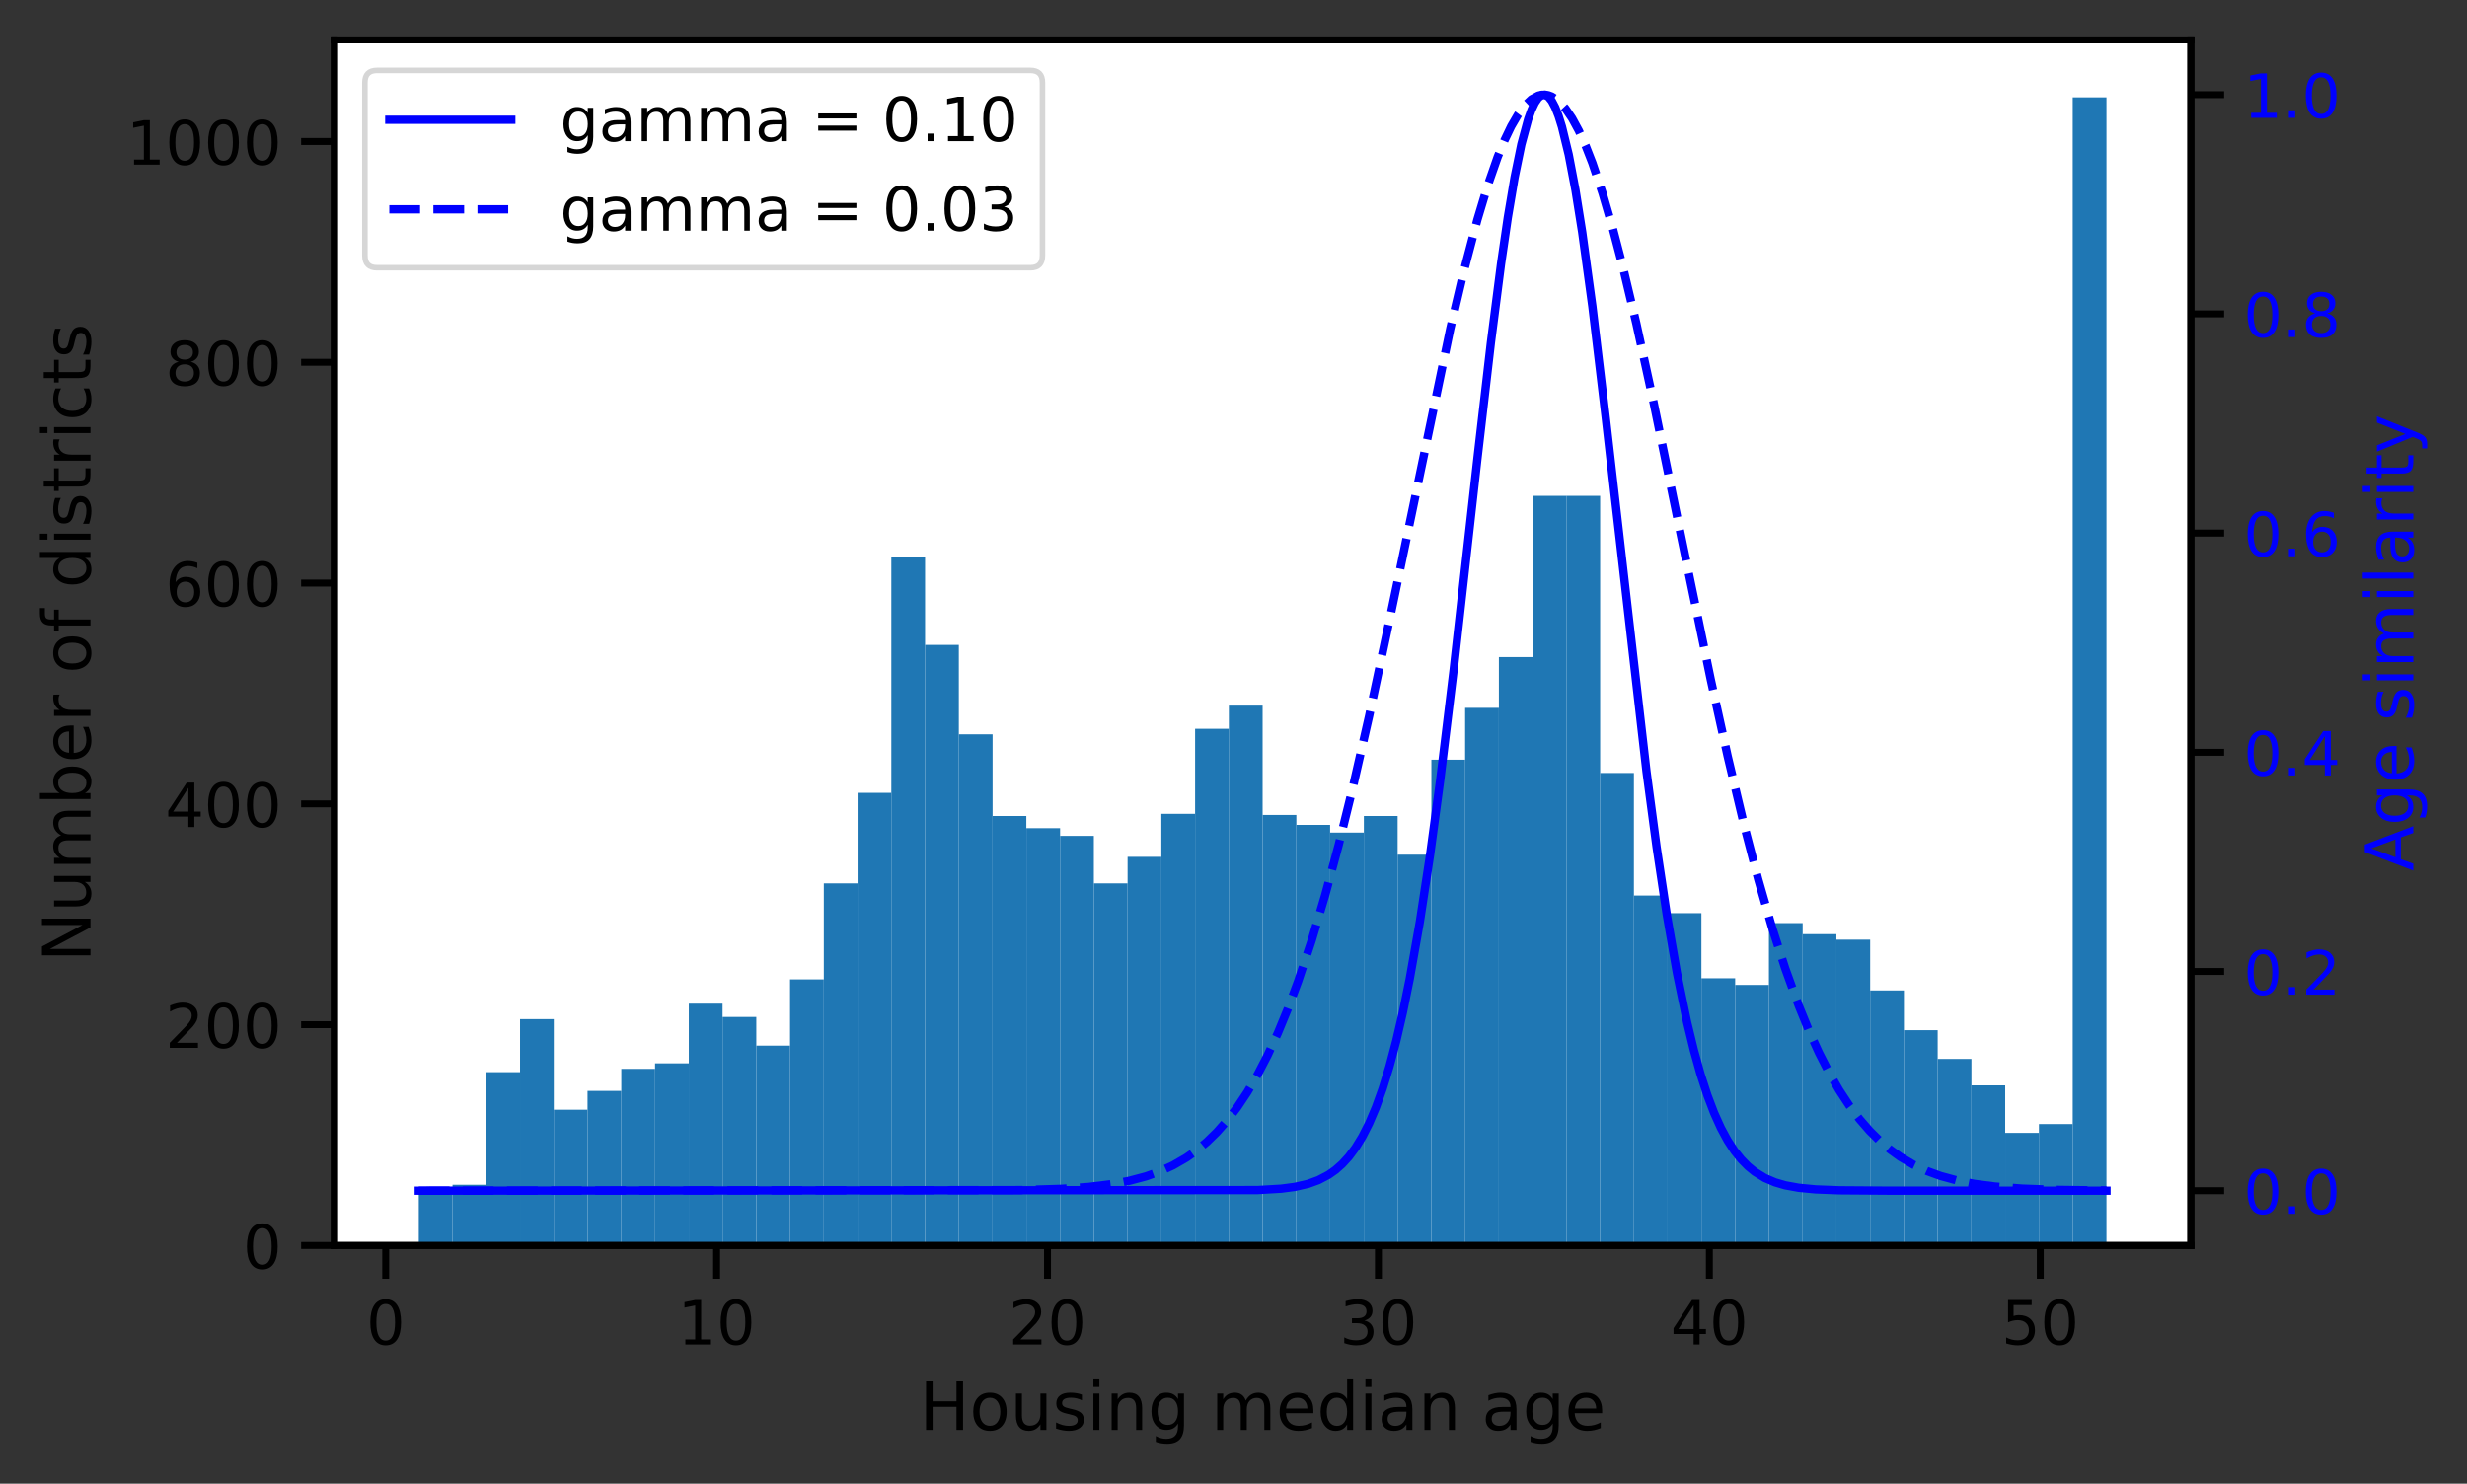 <?xml version="1.0" encoding="utf-8" standalone="no"?>
<!DOCTYPE svg PUBLIC "-//W3C//DTD SVG 1.1//EN"
  "http://www.w3.org/Graphics/SVG/1.1/DTD/svg11.dtd">
<!-- Created with matplotlib (https://matplotlib.org/) -->
<svg height="267.6pt" version="1.1" viewBox="0 0 444.916 267.6" width="444.916pt" xmlns="http://www.w3.org/2000/svg" xmlns:xlink="http://www.w3.org/1999/xlink">
 <rect x="0" y="0" width="444.916" height="267.6" fill="#333333" stroke="none"/>
 <defs>
  <style type="text/css">
*{stroke-linecap:butt;stroke-linejoin:round;}
  </style>
 </defs>
 <g id="figure_1">
  <g id="patch_1">
   <path d="M 0 267.6 
L 444.916 267.6 
L 444.916 0 
L 0 0 
z
" style="fill:none;"/>
  </g>
  <g id="axes_1">
   <g id="patch_2">
    <path d="M 60.309 224.64 
L 395.109 224.64 
L 395.109 7.2 
L 60.309 7.2 
z
" style="fill:#ffffff;"/>
   </g>
   <g id="patch_3">
    <path clip-path="url(#p1accf97c62)" d="M 75.527 224.64 
L 81.614 224.64 
L 81.614 214.485 
L 75.527 214.485 
z
" style="fill:#1f77b4;"/>
   </g>
   <g id="patch_4">
    <path clip-path="url(#p1accf97c62)" d="M 81.614 224.64 
L 87.701 224.64 
L 87.701 213.688 
L 81.614 213.688 
z
" style="fill:#1f77b4;"/>
   </g>
   <g id="patch_5">
    <path clip-path="url(#p1accf97c62)" d="M 87.701 224.64 
L 93.789 224.64 
L 93.789 193.378 
L 87.701 193.378 
z
" style="fill:#1f77b4;"/>
   </g>
   <g id="patch_6">
    <path clip-path="url(#p1accf97c62)" d="M 93.789 224.64 
L 99.876 224.64 
L 99.876 183.82 
L 93.789 183.82 
z
" style="fill:#1f77b4;"/>
   </g>
   <g id="patch_7">
    <path clip-path="url(#p1accf97c62)" d="M 99.876 224.64 
L 105.963 224.64 
L 105.963 200.148 
L 99.876 200.148 
z
" style="fill:#1f77b4;"/>
   </g>
   <g id="patch_8">
    <path clip-path="url(#p1accf97c62)" d="M 105.963 224.64 
L 112.051 224.64 
L 112.051 196.763 
L 105.963 196.763 
z
" style="fill:#1f77b4;"/>
   </g>
   <g id="patch_9">
    <path clip-path="url(#p1accf97c62)" d="M 112.051 224.64 
L 118.138 224.64 
L 118.138 192.781 
L 112.051 192.781 
z
" style="fill:#1f77b4;"/>
   </g>
   <g id="patch_10">
    <path clip-path="url(#p1accf97c62)" d="M 118.138 224.64 
L 124.225 224.64 
L 124.225 191.785 
L 118.138 191.785 
z
" style="fill:#1f77b4;"/>
   </g>
   <g id="patch_11">
    <path clip-path="url(#p1accf97c62)" d="M 124.225 224.64 
L 130.312 224.64 
L 130.312 181.033 
L 124.225 181.033 
z
" style="fill:#1f77b4;"/>
   </g>
   <g id="patch_12">
    <path clip-path="url(#p1accf97c62)" d="M 130.312 224.64 
L 136.4 224.64 
L 136.4 183.422 
L 130.312 183.422 
z
" style="fill:#1f77b4;"/>
   </g>
   <g id="patch_13">
    <path clip-path="url(#p1accf97c62)" d="M 136.4 224.64 
L 142.487 224.64 
L 142.487 188.599 
L 136.4 188.599 
z
" style="fill:#1f77b4;"/>
   </g>
   <g id="patch_14">
    <path clip-path="url(#p1accf97c62)" d="M 142.487 224.64 
L 148.574 224.64 
L 148.574 176.652 
L 142.487 176.652 
z
" style="fill:#1f77b4;"/>
   </g>
   <g id="patch_15">
    <path clip-path="url(#p1accf97c62)" d="M 148.574 224.64 
L 154.661 224.64 
L 154.661 159.328 
L 148.574 159.328 
z
" style="fill:#1f77b4;"/>
   </g>
   <g id="patch_16">
    <path clip-path="url(#p1accf97c62)" d="M 154.661 224.64 
L 160.749 224.64 
L 160.749 143 
L 154.661 143 
z
" style="fill:#1f77b4;"/>
   </g>
   <g id="patch_17">
    <path clip-path="url(#p1accf97c62)" d="M 160.749 224.64 
L 166.836 224.64 
L 166.836 100.389 
L 160.749 100.389 
z
" style="fill:#1f77b4;"/>
   </g>
   <g id="patch_18">
    <path clip-path="url(#p1accf97c62)" d="M 166.836 224.64 
L 172.923 224.64 
L 172.923 116.318 
L 166.836 116.318 
z
" style="fill:#1f77b4;"/>
   </g>
   <g id="patch_19">
    <path clip-path="url(#p1accf97c62)" d="M 172.923 224.64 
L 179.011 224.64 
L 179.011 132.447 
L 172.923 132.447 
z
" style="fill:#1f77b4;"/>
   </g>
   <g id="patch_20">
    <path clip-path="url(#p1accf97c62)" d="M 179.011 224.64 
L 185.098 224.64 
L 185.098 147.182 
L 179.011 147.182 
z
" style="fill:#1f77b4;"/>
   </g>
   <g id="patch_21">
    <path clip-path="url(#p1accf97c62)" d="M 185.098 224.64 
L 191.185 224.64 
L 191.185 149.372 
L 185.098 149.372 
z
" style="fill:#1f77b4;"/>
   </g>
   <g id="patch_22">
    <path clip-path="url(#p1accf97c62)" d="M 191.185 224.64 
L 197.272 224.64 
L 197.272 150.766 
L 191.185 150.766 
z
" style="fill:#1f77b4;"/>
   </g>
   <g id="patch_23">
    <path clip-path="url(#p1accf97c62)" d="M 197.272 224.64 
L 203.36 224.64 
L 203.36 159.328 
L 197.272 159.328 
z
" style="fill:#1f77b4;"/>
   </g>
   <g id="patch_24">
    <path clip-path="url(#p1accf97c62)" d="M 203.36 224.64 
L 209.447 224.64 
L 209.447 154.549 
L 203.36 154.549 
z
" style="fill:#1f77b4;"/>
   </g>
   <g id="patch_25">
    <path clip-path="url(#p1accf97c62)" d="M 209.447 224.64 
L 215.534 224.64 
L 215.534 146.784 
L 209.447 146.784 
z
" style="fill:#1f77b4;"/>
   </g>
   <g id="patch_26">
    <path clip-path="url(#p1accf97c62)" d="M 215.534 224.64 
L 221.621 224.64 
L 221.621 131.451 
L 215.534 131.451 
z
" style="fill:#1f77b4;"/>
   </g>
   <g id="patch_27">
    <path clip-path="url(#p1accf97c62)" d="M 221.621 224.64 
L 227.709 224.64 
L 227.709 127.27 
L 221.621 127.27 
z
" style="fill:#1f77b4;"/>
   </g>
   <g id="patch_28">
    <path clip-path="url(#p1accf97c62)" d="M 227.709 224.64 
L 233.796 224.64 
L 233.796 146.983 
L 227.709 146.983 
z
" style="fill:#1f77b4;"/>
   </g>
   <g id="patch_29">
    <path clip-path="url(#p1accf97c62)" d="M 233.796 224.64 
L 239.883 224.64 
L 239.883 148.775 
L 233.796 148.775 
z
" style="fill:#1f77b4;"/>
   </g>
   <g id="patch_30">
    <path clip-path="url(#p1accf97c62)" d="M 239.883 224.64 
L 245.971 224.64 
L 245.971 150.169 
L 239.883 150.169 
z
" style="fill:#1f77b4;"/>
   </g>
   <g id="patch_31">
    <path clip-path="url(#p1accf97c62)" d="M 245.971 224.64 
L 252.058 224.64 
L 252.058 147.182 
L 245.971 147.182 
z
" style="fill:#1f77b4;"/>
   </g>
   <g id="patch_32">
    <path clip-path="url(#p1accf97c62)" d="M 252.058 224.64 
L 258.145 224.64 
L 258.145 154.151 
L 252.058 154.151 
z
" style="fill:#1f77b4;"/>
   </g>
   <g id="patch_33">
    <path clip-path="url(#p1accf97c62)" d="M 258.145 224.64 
L 264.232 224.64 
L 264.232 137.027 
L 258.145 137.027 
z
" style="fill:#1f77b4;"/>
   </g>
   <g id="patch_34">
    <path clip-path="url(#p1accf97c62)" d="M 264.232 224.64 
L 270.32 224.64 
L 270.32 127.668 
L 264.232 127.668 
z
" style="fill:#1f77b4;"/>
   </g>
   <g id="patch_35">
    <path clip-path="url(#p1accf97c62)" d="M 270.32 224.64 
L 276.407 224.64 
L 276.407 118.509 
L 270.32 118.509 
z
" style="fill:#1f77b4;"/>
   </g>
   <g id="patch_36">
    <path clip-path="url(#p1accf97c62)" d="M 276.407 224.64 
L 282.494 224.64 
L 282.494 89.437 
L 276.407 89.437 
z
" style="fill:#1f77b4;"/>
   </g>
   <g id="patch_37">
    <path clip-path="url(#p1accf97c62)" d="M 282.494 224.64 
L 288.581 224.64 
L 288.581 89.437 
L 282.494 89.437 
z
" style="fill:#1f77b4;"/>
   </g>
   <g id="patch_38">
    <path clip-path="url(#p1accf97c62)" d="M 288.581 224.64 
L 294.669 224.64 
L 294.669 139.416 
L 288.581 139.416 
z
" style="fill:#1f77b4;"/>
   </g>
   <g id="patch_39">
    <path clip-path="url(#p1accf97c62)" d="M 294.669 224.64 
L 300.756 224.64 
L 300.756 161.519 
L 294.669 161.519 
z
" style="fill:#1f77b4;"/>
   </g>
   <g id="patch_40">
    <path clip-path="url(#p1accf97c62)" d="M 300.756 224.64 
L 306.843 224.64 
L 306.843 164.705 
L 300.756 164.705 
z
" style="fill:#1f77b4;"/>
   </g>
   <g id="patch_41">
    <path clip-path="url(#p1accf97c62)" d="M 306.843 224.64 
L 312.931 224.64 
L 312.931 176.453 
L 306.843 176.453 
z
" style="fill:#1f77b4;"/>
   </g>
   <g id="patch_42">
    <path clip-path="url(#p1accf97c62)" d="M 312.931 224.64 
L 319.018 224.64 
L 319.018 177.647 
L 312.931 177.647 
z
" style="fill:#1f77b4;"/>
   </g>
   <g id="patch_43">
    <path clip-path="url(#p1accf97c62)" d="M 319.018 224.64 
L 325.105 224.64 
L 325.105 166.497 
L 319.018 166.497 
z
" style="fill:#1f77b4;"/>
   </g>
   <g id="patch_44">
    <path clip-path="url(#p1accf97c62)" d="M 325.105 224.64 
L 331.192 224.64 
L 331.192 168.488 
L 325.105 168.488 
z
" style="fill:#1f77b4;"/>
   </g>
   <g id="patch_45">
    <path clip-path="url(#p1accf97c62)" d="M 331.192 224.64 
L 337.28 224.64 
L 337.28 169.484 
L 331.192 169.484 
z
" style="fill:#1f77b4;"/>
   </g>
   <g id="patch_46">
    <path clip-path="url(#p1accf97c62)" d="M 337.28 224.64 
L 343.367 224.64 
L 343.367 178.643 
L 337.28 178.643 
z
" style="fill:#1f77b4;"/>
   </g>
   <g id="patch_47">
    <path clip-path="url(#p1accf97c62)" d="M 343.367 224.64 
L 349.454 224.64 
L 349.454 185.811 
L 343.367 185.811 
z
" style="fill:#1f77b4;"/>
   </g>
   <g id="patch_48">
    <path clip-path="url(#p1accf97c62)" d="M 349.454 224.64 
L 355.541 224.64 
L 355.541 190.989 
L 349.454 190.989 
z
" style="fill:#1f77b4;"/>
   </g>
   <g id="patch_49">
    <path clip-path="url(#p1accf97c62)" d="M 355.541 224.64 
L 361.629 224.64 
L 361.629 195.767 
L 355.541 195.767 
z
" style="fill:#1f77b4;"/>
   </g>
   <g id="patch_50">
    <path clip-path="url(#p1accf97c62)" d="M 361.629 224.64 
L 367.716 224.64 
L 367.716 204.33 
L 361.629 204.33 
z
" style="fill:#1f77b4;"/>
   </g>
   <g id="patch_51">
    <path clip-path="url(#p1accf97c62)" d="M 367.716 224.64 
L 373.803 224.64 
L 373.803 202.737 
L 367.716 202.737 
z
" style="fill:#1f77b4;"/>
   </g>
   <g id="patch_52">
    <path clip-path="url(#p1accf97c62)" d="M 373.803 224.64 
L 379.891 224.64 
L 379.891 17.554 
L 373.803 17.554 
z
" style="fill:#1f77b4;"/>
   </g>
   <g id="matplotlib.axis_1">
    <g id="xtick_1">
     <g id="line2d_1">
      <defs>
       <path d="M 0 0 
L 0 6 
" id="mddf4893e81" style="stroke:#000000;stroke-width:1.25;"/>
      </defs>
      <g>
       <use style="stroke:#000000;stroke-width:1.25;" x="69.559" xlink:href="#mddf4893e81" y="224.64"/>
      </g>
     </g>
     <g id="text_1">
      <!-- 0 -->
      <defs>
       <path d="M 31.781 66.406 
Q 24.172 66.406 20.328 58.906 
Q 16.5 51.422 16.5 36.375 
Q 16.5 21.391 20.328 13.891 
Q 24.172 6.391 31.781 6.391 
Q 39.453 6.391 43.281 13.891 
Q 47.125 21.391 47.125 36.375 
Q 47.125 51.422 43.281 58.906 
Q 39.453 66.406 31.781 66.406 
z
M 31.781 74.219 
Q 44.047 74.219 50.516 64.516 
Q 56.984 54.828 56.984 36.375 
Q 56.984 17.969 50.516 8.266 
Q 44.047 -1.422 31.781 -1.422 
Q 19.531 -1.422 13.062 8.266 
Q 6.594 17.969 6.594 36.375 
Q 6.594 54.828 13.062 64.516 
Q 19.531 74.219 31.781 74.219 
z
" id="DejaVuSans-48"/>
      </defs>
      <g transform="translate(66.06 242.498)scale(0.11 -0.11)">
       <use xlink:href="#DejaVuSans-48"/>
      </g>
     </g>
    </g>
    <g id="xtick_2">
     <g id="line2d_2">
      <g>
       <use style="stroke:#000000;stroke-width:1.25;" x="129.238" xlink:href="#mddf4893e81" y="224.64"/>
      </g>
     </g>
     <g id="text_2">
      <!-- 10 -->
      <defs>
       <path d="M 12.406 8.297 
L 28.516 8.297 
L 28.516 63.922 
L 10.984 60.406 
L 10.984 69.391 
L 28.422 72.906 
L 38.281 72.906 
L 38.281 8.297 
L 54.391 8.297 
L 54.391 0 
L 12.406 0 
z
" id="DejaVuSans-49"/>
      </defs>
      <g transform="translate(122.239 242.498)scale(0.11 -0.11)">
       <use xlink:href="#DejaVuSans-49"/>
       <use x="63.623" xlink:href="#DejaVuSans-48"/>
      </g>
     </g>
    </g>
    <g id="xtick_3">
     <g id="line2d_3">
      <g>
       <use style="stroke:#000000;stroke-width:1.25;" x="188.917" xlink:href="#mddf4893e81" y="224.64"/>
      </g>
     </g>
     <g id="text_3">
      <!-- 20 -->
      <defs>
       <path d="M 19.188 8.297 
L 53.609 8.297 
L 53.609 0 
L 7.328 0 
L 7.328 8.297 
Q 12.938 14.109 22.625 23.891 
Q 32.328 33.688 34.812 36.531 
Q 39.547 41.844 41.422 45.531 
Q 43.312 49.219 43.312 52.781 
Q 43.312 58.594 39.234 62.25 
Q 35.156 65.922 28.609 65.922 
Q 23.969 65.922 18.812 64.312 
Q 13.672 62.703 7.812 59.422 
L 7.812 69.391 
Q 13.766 71.781 18.938 73 
Q 24.125 74.219 28.422 74.219 
Q 39.75 74.219 46.484 68.547 
Q 53.219 62.891 53.219 53.422 
Q 53.219 48.922 51.531 44.891 
Q 49.859 40.875 45.406 35.406 
Q 44.188 33.984 37.641 27.219 
Q 31.109 20.453 19.188 8.297 
z
" id="DejaVuSans-50"/>
      </defs>
      <g transform="translate(181.919 242.498)scale(0.11 -0.11)">
       <use xlink:href="#DejaVuSans-50"/>
       <use x="63.623" xlink:href="#DejaVuSans-48"/>
      </g>
     </g>
    </g>
    <g id="xtick_4">
     <g id="line2d_4">
      <g>
       <use style="stroke:#000000;stroke-width:1.25;" x="248.596" xlink:href="#mddf4893e81" y="224.64"/>
      </g>
     </g>
     <g id="text_4">
      <!-- 30 -->
      <defs>
       <path d="M 40.578 39.312 
Q 47.656 37.797 51.625 33 
Q 55.609 28.219 55.609 21.188 
Q 55.609 10.406 48.188 4.484 
Q 40.766 -1.422 27.094 -1.422 
Q 22.516 -1.422 17.656 -0.516 
Q 12.797 0.391 7.625 2.203 
L 7.625 11.719 
Q 11.719 9.328 16.594 8.109 
Q 21.484 6.891 26.812 6.891 
Q 36.078 6.891 40.938 10.547 
Q 45.797 14.203 45.797 21.188 
Q 45.797 27.641 41.281 31.266 
Q 36.766 34.906 28.719 34.906 
L 20.219 34.906 
L 20.219 43.016 
L 29.109 43.016 
Q 36.375 43.016 40.234 45.922 
Q 44.094 48.828 44.094 54.297 
Q 44.094 59.906 40.109 62.906 
Q 36.141 65.922 28.719 65.922 
Q 24.656 65.922 20.016 65.031 
Q 15.375 64.156 9.812 62.312 
L 9.812 71.094 
Q 15.438 72.656 20.344 73.438 
Q 25.25 74.219 29.594 74.219 
Q 40.828 74.219 47.359 69.109 
Q 53.906 64.016 53.906 55.328 
Q 53.906 49.266 50.438 45.094 
Q 46.969 40.922 40.578 39.312 
z
" id="DejaVuSans-51"/>
      </defs>
      <g transform="translate(241.598 242.498)scale(0.11 -0.11)">
       <use xlink:href="#DejaVuSans-51"/>
       <use x="63.623" xlink:href="#DejaVuSans-48"/>
      </g>
     </g>
    </g>
    <g id="xtick_5">
     <g id="line2d_5">
      <g>
       <use style="stroke:#000000;stroke-width:1.25;" x="308.276" xlink:href="#mddf4893e81" y="224.64"/>
      </g>
     </g>
     <g id="text_5">
      <!-- 40 -->
      <defs>
       <path d="M 37.797 64.312 
L 12.891 25.391 
L 37.797 25.391 
z
M 35.203 72.906 
L 47.609 72.906 
L 47.609 25.391 
L 58.016 25.391 
L 58.016 17.188 
L 47.609 17.188 
L 47.609 0 
L 37.797 0 
L 37.797 17.188 
L 4.891 17.188 
L 4.891 26.703 
z
" id="DejaVuSans-52"/>
      </defs>
      <g transform="translate(301.277 242.498)scale(0.11 -0.11)">
       <use xlink:href="#DejaVuSans-52"/>
       <use x="63.623" xlink:href="#DejaVuSans-48"/>
      </g>
     </g>
    </g>
    <g id="xtick_6">
     <g id="line2d_6">
      <g>
       <use style="stroke:#000000;stroke-width:1.25;" x="367.955" xlink:href="#mddf4893e81" y="224.64"/>
      </g>
     </g>
     <g id="text_6">
      <!-- 50 -->
      <defs>
       <path d="M 10.797 72.906 
L 49.516 72.906 
L 49.516 64.594 
L 19.828 64.594 
L 19.828 46.734 
Q 21.969 47.469 24.109 47.828 
Q 26.266 48.188 28.422 48.188 
Q 40.625 48.188 47.75 41.5 
Q 54.891 34.812 54.891 23.391 
Q 54.891 11.625 47.562 5.094 
Q 40.234 -1.422 26.906 -1.422 
Q 22.312 -1.422 17.547 -0.641 
Q 12.797 0.141 7.719 1.703 
L 7.719 11.625 
Q 12.109 9.234 16.797 8.062 
Q 21.484 6.891 26.703 6.891 
Q 35.156 6.891 40.078 11.328 
Q 45.016 15.766 45.016 23.391 
Q 45.016 31 40.078 35.438 
Q 35.156 39.891 26.703 39.891 
Q 22.75 39.891 18.812 39.016 
Q 14.891 38.141 10.797 36.281 
z
" id="DejaVuSans-53"/>
      </defs>
      <g transform="translate(360.956 242.498)scale(0.11 -0.11)">
       <use xlink:href="#DejaVuSans-53"/>
       <use x="63.623" xlink:href="#DejaVuSans-48"/>
      </g>
     </g>
    </g>
    <g id="text_7">
     <!-- Housing median age -->
     <defs>
      <path d="M 9.812 72.906 
L 19.672 72.906 
L 19.672 43.016 
L 55.516 43.016 
L 55.516 72.906 
L 65.375 72.906 
L 65.375 0 
L 55.516 0 
L 55.516 34.719 
L 19.672 34.719 
L 19.672 0 
L 9.812 0 
z
" id="DejaVuSans-72"/>
      <path d="M 30.609 48.391 
Q 23.391 48.391 19.188 42.75 
Q 14.984 37.109 14.984 27.297 
Q 14.984 17.484 19.156 11.844 
Q 23.344 6.203 30.609 6.203 
Q 37.797 6.203 41.984 11.859 
Q 46.188 17.531 46.188 27.297 
Q 46.188 37.016 41.984 42.703 
Q 37.797 48.391 30.609 48.391 
z
M 30.609 56 
Q 42.328 56 49.016 48.375 
Q 55.719 40.766 55.719 27.297 
Q 55.719 13.875 49.016 6.219 
Q 42.328 -1.422 30.609 -1.422 
Q 18.844 -1.422 12.172 6.219 
Q 5.516 13.875 5.516 27.297 
Q 5.516 40.766 12.172 48.375 
Q 18.844 56 30.609 56 
z
" id="DejaVuSans-111"/>
      <path d="M 8.5 21.578 
L 8.5 54.688 
L 17.484 54.688 
L 17.484 21.922 
Q 17.484 14.156 20.5 10.266 
Q 23.531 6.391 29.594 6.391 
Q 36.859 6.391 41.078 11.031 
Q 45.312 15.672 45.312 23.688 
L 45.312 54.688 
L 54.297 54.688 
L 54.297 0 
L 45.312 0 
L 45.312 8.406 
Q 42.047 3.422 37.719 1 
Q 33.406 -1.422 27.688 -1.422 
Q 18.266 -1.422 13.375 4.438 
Q 8.5 10.297 8.5 21.578 
z
M 31.109 56 
z
" id="DejaVuSans-117"/>
      <path d="M 44.281 53.078 
L 44.281 44.578 
Q 40.484 46.531 36.375 47.5 
Q 32.281 48.484 27.875 48.484 
Q 21.188 48.484 17.844 46.438 
Q 14.5 44.391 14.5 40.281 
Q 14.5 37.156 16.891 35.375 
Q 19.281 33.594 26.516 31.984 
L 29.594 31.297 
Q 39.156 29.25 43.188 25.516 
Q 47.219 21.781 47.219 15.094 
Q 47.219 7.469 41.188 3.016 
Q 35.156 -1.422 24.609 -1.422 
Q 20.219 -1.422 15.453 -0.562 
Q 10.688 0.297 5.422 2 
L 5.422 11.281 
Q 10.406 8.688 15.234 7.391 
Q 20.062 6.109 24.812 6.109 
Q 31.156 6.109 34.562 8.281 
Q 37.984 10.453 37.984 14.406 
Q 37.984 18.062 35.516 20.016 
Q 33.062 21.969 24.703 23.781 
L 21.578 24.516 
Q 13.234 26.266 9.516 29.906 
Q 5.812 33.547 5.812 39.891 
Q 5.812 47.609 11.281 51.797 
Q 16.75 56 26.812 56 
Q 31.781 56 36.172 55.266 
Q 40.578 54.547 44.281 53.078 
z
" id="DejaVuSans-115"/>
      <path d="M 9.422 54.688 
L 18.406 54.688 
L 18.406 0 
L 9.422 0 
z
M 9.422 75.984 
L 18.406 75.984 
L 18.406 64.594 
L 9.422 64.594 
z
" id="DejaVuSans-105"/>
      <path d="M 54.891 33.016 
L 54.891 0 
L 45.906 0 
L 45.906 32.719 
Q 45.906 40.484 42.875 44.328 
Q 39.844 48.188 33.797 48.188 
Q 26.516 48.188 22.312 43.547 
Q 18.109 38.922 18.109 30.906 
L 18.109 0 
L 9.078 0 
L 9.078 54.688 
L 18.109 54.688 
L 18.109 46.188 
Q 21.344 51.125 25.703 53.562 
Q 30.078 56 35.797 56 
Q 45.219 56 50.047 50.172 
Q 54.891 44.344 54.891 33.016 
z
" id="DejaVuSans-110"/>
      <path d="M 45.406 27.984 
Q 45.406 37.75 41.375 43.109 
Q 37.359 48.484 30.078 48.484 
Q 22.859 48.484 18.828 43.109 
Q 14.797 37.75 14.797 27.984 
Q 14.797 18.266 18.828 12.891 
Q 22.859 7.516 30.078 7.516 
Q 37.359 7.516 41.375 12.891 
Q 45.406 18.266 45.406 27.984 
z
M 54.391 6.781 
Q 54.391 -7.172 48.188 -13.984 
Q 42 -20.797 29.203 -20.797 
Q 24.469 -20.797 20.266 -20.094 
Q 16.062 -19.391 12.109 -17.922 
L 12.109 -9.188 
Q 16.062 -11.328 19.922 -12.344 
Q 23.781 -13.375 27.781 -13.375 
Q 36.625 -13.375 41.016 -8.766 
Q 45.406 -4.156 45.406 5.172 
L 45.406 9.625 
Q 42.625 4.781 38.281 2.391 
Q 33.938 0 27.875 0 
Q 17.828 0 11.672 7.656 
Q 5.516 15.328 5.516 27.984 
Q 5.516 40.672 11.672 48.328 
Q 17.828 56 27.875 56 
Q 33.938 56 38.281 53.609 
Q 42.625 51.219 45.406 46.391 
L 45.406 54.688 
L 54.391 54.688 
z
" id="DejaVuSans-103"/>
      <path id="DejaVuSans-32"/>
      <path d="M 52 44.188 
Q 55.375 50.25 60.062 53.125 
Q 64.75 56 71.094 56 
Q 79.641 56 84.281 50.016 
Q 88.922 44.047 88.922 33.016 
L 88.922 0 
L 79.891 0 
L 79.891 32.719 
Q 79.891 40.578 77.094 44.375 
Q 74.312 48.188 68.609 48.188 
Q 61.625 48.188 57.562 43.547 
Q 53.516 38.922 53.516 30.906 
L 53.516 0 
L 44.484 0 
L 44.484 32.719 
Q 44.484 40.625 41.703 44.406 
Q 38.922 48.188 33.109 48.188 
Q 26.219 48.188 22.156 43.531 
Q 18.109 38.875 18.109 30.906 
L 18.109 0 
L 9.078 0 
L 9.078 54.688 
L 18.109 54.688 
L 18.109 46.188 
Q 21.188 51.219 25.484 53.609 
Q 29.781 56 35.688 56 
Q 41.656 56 45.828 52.969 
Q 50 49.953 52 44.188 
z
" id="DejaVuSans-109"/>
      <path d="M 56.203 29.594 
L 56.203 25.203 
L 14.891 25.203 
Q 15.484 15.922 20.484 11.062 
Q 25.484 6.203 34.422 6.203 
Q 39.594 6.203 44.453 7.469 
Q 49.312 8.734 54.109 11.281 
L 54.109 2.781 
Q 49.266 0.734 44.188 -0.344 
Q 39.109 -1.422 33.891 -1.422 
Q 20.797 -1.422 13.156 6.188 
Q 5.516 13.812 5.516 26.812 
Q 5.516 40.234 12.766 48.109 
Q 20.016 56 32.328 56 
Q 43.359 56 49.781 48.891 
Q 56.203 41.797 56.203 29.594 
z
M 47.219 32.234 
Q 47.125 39.594 43.094 43.984 
Q 39.062 48.391 32.422 48.391 
Q 24.906 48.391 20.391 44.141 
Q 15.875 39.891 15.188 32.172 
z
" id="DejaVuSans-101"/>
      <path d="M 45.406 46.391 
L 45.406 75.984 
L 54.391 75.984 
L 54.391 0 
L 45.406 0 
L 45.406 8.203 
Q 42.578 3.328 38.25 0.953 
Q 33.938 -1.422 27.875 -1.422 
Q 17.969 -1.422 11.734 6.484 
Q 5.516 14.406 5.516 27.297 
Q 5.516 40.188 11.734 48.094 
Q 17.969 56 27.875 56 
Q 33.938 56 38.25 53.625 
Q 42.578 51.266 45.406 46.391 
z
M 14.797 27.297 
Q 14.797 17.391 18.875 11.75 
Q 22.953 6.109 30.078 6.109 
Q 37.203 6.109 41.297 11.75 
Q 45.406 17.391 45.406 27.297 
Q 45.406 37.203 41.297 42.844 
Q 37.203 48.484 30.078 48.484 
Q 22.953 48.484 18.875 42.844 
Q 14.797 37.203 14.797 27.297 
z
" id="DejaVuSans-100"/>
      <path d="M 34.281 27.484 
Q 23.391 27.484 19.188 25 
Q 14.984 22.516 14.984 16.5 
Q 14.984 11.719 18.141 8.906 
Q 21.297 6.109 26.703 6.109 
Q 34.188 6.109 38.703 11.406 
Q 43.219 16.703 43.219 25.484 
L 43.219 27.484 
z
M 52.203 31.203 
L 52.203 0 
L 43.219 0 
L 43.219 8.297 
Q 40.141 3.328 35.547 0.953 
Q 30.953 -1.422 24.312 -1.422 
Q 15.922 -1.422 10.953 3.297 
Q 6 8.016 6 15.922 
Q 6 25.141 12.172 29.828 
Q 18.359 34.516 30.609 34.516 
L 43.219 34.516 
L 43.219 35.406 
Q 43.219 41.609 39.141 45 
Q 35.062 48.391 27.688 48.391 
Q 23 48.391 18.547 47.266 
Q 14.109 46.141 10.016 43.891 
L 10.016 52.203 
Q 14.938 54.109 19.578 55.047 
Q 24.219 56 28.609 56 
Q 40.484 56 46.344 49.844 
Q 52.203 43.703 52.203 31.203 
z
" id="DejaVuSans-97"/>
     </defs>
     <g transform="translate(165.836 257.904)scale(0.12 -0.12)">
      <use xlink:href="#DejaVuSans-72"/>
      <use x="75.195" xlink:href="#DejaVuSans-111"/>
      <use x="136.377" xlink:href="#DejaVuSans-117"/>
      <use x="199.756" xlink:href="#DejaVuSans-115"/>
      <use x="251.855" xlink:href="#DejaVuSans-105"/>
      <use x="279.639" xlink:href="#DejaVuSans-110"/>
      <use x="343.018" xlink:href="#DejaVuSans-103"/>
      <use x="406.494" xlink:href="#DejaVuSans-32"/>
      <use x="438.281" xlink:href="#DejaVuSans-109"/>
      <use x="535.693" xlink:href="#DejaVuSans-101"/>
      <use x="597.217" xlink:href="#DejaVuSans-100"/>
      <use x="660.693" xlink:href="#DejaVuSans-105"/>
      <use x="688.477" xlink:href="#DejaVuSans-97"/>
      <use x="749.756" xlink:href="#DejaVuSans-110"/>
      <use x="813.135" xlink:href="#DejaVuSans-32"/>
      <use x="844.922" xlink:href="#DejaVuSans-97"/>
      <use x="906.201" xlink:href="#DejaVuSans-103"/>
      <use x="969.678" xlink:href="#DejaVuSans-101"/>
     </g>
    </g>
   </g>
   <g id="matplotlib.axis_2">
    <g id="ytick_1">
     <g id="line2d_7">
      <defs>
       <path d="M 0 0 
L -6 0 
" id="m1644b16fe8" style="stroke:#000000;stroke-width:1.25;"/>
      </defs>
      <g>
       <use style="stroke:#000000;stroke-width:1.25;" x="60.309" xlink:href="#m1644b16fe8" y="224.64"/>
      </g>
     </g>
     <g id="text_8">
      <!-- 0 -->
      <g transform="translate(43.81 228.819)scale(0.11 -0.11)">
       <use xlink:href="#DejaVuSans-48"/>
      </g>
     </g>
    </g>
    <g id="ytick_2">
     <g id="line2d_8">
      <g>
       <use style="stroke:#000000;stroke-width:1.25;" x="60.309" xlink:href="#m1644b16fe8" y="184.816"/>
      </g>
     </g>
     <g id="text_9">
      <!-- 200 -->
      <g transform="translate(29.812 188.995)scale(0.11 -0.11)">
       <use xlink:href="#DejaVuSans-50"/>
       <use x="63.623" xlink:href="#DejaVuSans-48"/>
       <use x="127.246" xlink:href="#DejaVuSans-48"/>
      </g>
     </g>
    </g>
    <g id="ytick_3">
     <g id="line2d_9">
      <g>
       <use style="stroke:#000000;stroke-width:1.25;" x="60.309" xlink:href="#m1644b16fe8" y="144.992"/>
      </g>
     </g>
     <g id="text_10">
      <!-- 400 -->
      <g transform="translate(29.812 149.171)scale(0.11 -0.11)">
       <use xlink:href="#DejaVuSans-52"/>
       <use x="63.623" xlink:href="#DejaVuSans-48"/>
       <use x="127.246" xlink:href="#DejaVuSans-48"/>
      </g>
     </g>
    </g>
    <g id="ytick_4">
     <g id="line2d_10">
      <g>
       <use style="stroke:#000000;stroke-width:1.25;" x="60.309" xlink:href="#m1644b16fe8" y="105.167"/>
      </g>
     </g>
     <g id="text_11">
      <!-- 600 -->
      <defs>
       <path d="M 33.016 40.375 
Q 26.375 40.375 22.484 35.828 
Q 18.609 31.297 18.609 23.391 
Q 18.609 15.531 22.484 10.953 
Q 26.375 6.391 33.016 6.391 
Q 39.656 6.391 43.531 10.953 
Q 47.406 15.531 47.406 23.391 
Q 47.406 31.297 43.531 35.828 
Q 39.656 40.375 33.016 40.375 
z
M 52.594 71.297 
L 52.594 62.312 
Q 48.875 64.062 45.094 64.984 
Q 41.312 65.922 37.594 65.922 
Q 27.828 65.922 22.672 59.328 
Q 17.531 52.734 16.797 39.406 
Q 19.672 43.656 24.016 45.922 
Q 28.375 48.188 33.594 48.188 
Q 44.578 48.188 50.953 41.516 
Q 57.328 34.859 57.328 23.391 
Q 57.328 12.156 50.688 5.359 
Q 44.047 -1.422 33.016 -1.422 
Q 20.359 -1.422 13.672 8.266 
Q 6.984 17.969 6.984 36.375 
Q 6.984 53.656 15.188 63.938 
Q 23.391 74.219 37.203 74.219 
Q 40.922 74.219 44.703 73.484 
Q 48.484 72.75 52.594 71.297 
z
" id="DejaVuSans-54"/>
      </defs>
      <g transform="translate(29.812 109.347)scale(0.11 -0.11)">
       <use xlink:href="#DejaVuSans-54"/>
       <use x="63.623" xlink:href="#DejaVuSans-48"/>
       <use x="127.246" xlink:href="#DejaVuSans-48"/>
      </g>
     </g>
    </g>
    <g id="ytick_5">
     <g id="line2d_11">
      <g>
       <use style="stroke:#000000;stroke-width:1.25;" x="60.309" xlink:href="#m1644b16fe8" y="65.343"/>
      </g>
     </g>
     <g id="text_12">
      <!-- 800 -->
      <defs>
       <path d="M 31.781 34.625 
Q 24.75 34.625 20.719 30.859 
Q 16.703 27.094 16.703 20.516 
Q 16.703 13.922 20.719 10.156 
Q 24.75 6.391 31.781 6.391 
Q 38.812 6.391 42.859 10.172 
Q 46.922 13.969 46.922 20.516 
Q 46.922 27.094 42.891 30.859 
Q 38.875 34.625 31.781 34.625 
z
M 21.922 38.812 
Q 15.578 40.375 12.031 44.719 
Q 8.5 49.078 8.5 55.328 
Q 8.5 64.062 14.719 69.141 
Q 20.953 74.219 31.781 74.219 
Q 42.672 74.219 48.875 69.141 
Q 55.078 64.062 55.078 55.328 
Q 55.078 49.078 51.531 44.719 
Q 48 40.375 41.703 38.812 
Q 48.828 37.156 52.797 32.312 
Q 56.781 27.484 56.781 20.516 
Q 56.781 9.906 50.312 4.234 
Q 43.844 -1.422 31.781 -1.422 
Q 19.734 -1.422 13.25 4.234 
Q 6.781 9.906 6.781 20.516 
Q 6.781 27.484 10.781 32.312 
Q 14.797 37.156 21.922 38.812 
z
M 18.312 54.391 
Q 18.312 48.734 21.844 45.562 
Q 25.391 42.391 31.781 42.391 
Q 38.141 42.391 41.719 45.562 
Q 45.312 48.734 45.312 54.391 
Q 45.312 60.062 41.719 63.234 
Q 38.141 66.406 31.781 66.406 
Q 25.391 66.406 21.844 63.234 
Q 18.312 60.062 18.312 54.391 
z
" id="DejaVuSans-56"/>
      </defs>
      <g transform="translate(29.812 69.522)scale(0.11 -0.11)">
       <use xlink:href="#DejaVuSans-56"/>
       <use x="63.623" xlink:href="#DejaVuSans-48"/>
       <use x="127.246" xlink:href="#DejaVuSans-48"/>
      </g>
     </g>
    </g>
    <g id="ytick_6">
     <g id="line2d_12">
      <g>
       <use style="stroke:#000000;stroke-width:1.25;" x="60.309" xlink:href="#m1644b16fe8" y="25.519"/>
      </g>
     </g>
     <g id="text_13">
      <!-- 1000 -->
      <g transform="translate(22.814 29.698)scale(0.11 -0.11)">
       <use xlink:href="#DejaVuSans-49"/>
       <use x="63.623" xlink:href="#DejaVuSans-48"/>
       <use x="127.246" xlink:href="#DejaVuSans-48"/>
       <use x="190.869" xlink:href="#DejaVuSans-48"/>
      </g>
     </g>
    </g>
    <g id="text_14">
     <!-- Number of districts -->
     <defs>
      <path d="M 9.812 72.906 
L 23.094 72.906 
L 55.422 11.922 
L 55.422 72.906 
L 64.984 72.906 
L 64.984 0 
L 51.703 0 
L 19.391 60.984 
L 19.391 0 
L 9.812 0 
z
" id="DejaVuSans-78"/>
      <path d="M 48.688 27.297 
Q 48.688 37.203 44.609 42.844 
Q 40.531 48.484 33.406 48.484 
Q 26.266 48.484 22.188 42.844 
Q 18.109 37.203 18.109 27.297 
Q 18.109 17.391 22.188 11.75 
Q 26.266 6.109 33.406 6.109 
Q 40.531 6.109 44.609 11.75 
Q 48.688 17.391 48.688 27.297 
z
M 18.109 46.391 
Q 20.953 51.266 25.266 53.625 
Q 29.594 56 35.594 56 
Q 45.562 56 51.781 48.094 
Q 58.016 40.188 58.016 27.297 
Q 58.016 14.406 51.781 6.484 
Q 45.562 -1.422 35.594 -1.422 
Q 29.594 -1.422 25.266 0.953 
Q 20.953 3.328 18.109 8.203 
L 18.109 0 
L 9.078 0 
L 9.078 75.984 
L 18.109 75.984 
z
" id="DejaVuSans-98"/>
      <path d="M 41.109 46.297 
Q 39.594 47.172 37.812 47.578 
Q 36.031 48 33.891 48 
Q 26.266 48 22.188 43.047 
Q 18.109 38.094 18.109 28.812 
L 18.109 0 
L 9.078 0 
L 9.078 54.688 
L 18.109 54.688 
L 18.109 46.188 
Q 20.953 51.172 25.484 53.578 
Q 30.031 56 36.531 56 
Q 37.453 56 38.578 55.875 
Q 39.703 55.766 41.062 55.516 
z
" id="DejaVuSans-114"/>
      <path d="M 37.109 75.984 
L 37.109 68.5 
L 28.516 68.5 
Q 23.688 68.5 21.797 66.547 
Q 19.922 64.594 19.922 59.516 
L 19.922 54.688 
L 34.719 54.688 
L 34.719 47.703 
L 19.922 47.703 
L 19.922 0 
L 10.891 0 
L 10.891 47.703 
L 2.297 47.703 
L 2.297 54.688 
L 10.891 54.688 
L 10.891 58.5 
Q 10.891 67.625 15.141 71.797 
Q 19.391 75.984 28.609 75.984 
z
" id="DejaVuSans-102"/>
      <path d="M 18.312 70.219 
L 18.312 54.688 
L 36.812 54.688 
L 36.812 47.703 
L 18.312 47.703 
L 18.312 18.016 
Q 18.312 11.328 20.141 9.422 
Q 21.969 7.516 27.594 7.516 
L 36.812 7.516 
L 36.812 0 
L 27.594 0 
Q 17.188 0 13.234 3.875 
Q 9.281 7.766 9.281 18.016 
L 9.281 47.703 
L 2.688 47.703 
L 2.688 54.688 
L 9.281 54.688 
L 9.281 70.219 
z
" id="DejaVuSans-116"/>
      <path d="M 48.781 52.594 
L 48.781 44.188 
Q 44.969 46.297 41.141 47.344 
Q 37.312 48.391 33.406 48.391 
Q 24.656 48.391 19.812 42.844 
Q 14.984 37.312 14.984 27.297 
Q 14.984 17.281 19.812 11.734 
Q 24.656 6.203 33.406 6.203 
Q 37.312 6.203 41.141 7.25 
Q 44.969 8.297 48.781 10.406 
L 48.781 2.094 
Q 45.016 0.344 40.984 -0.531 
Q 36.969 -1.422 32.422 -1.422 
Q 20.062 -1.422 12.781 6.344 
Q 5.516 14.109 5.516 27.297 
Q 5.516 40.672 12.859 48.328 
Q 20.219 56 33.016 56 
Q 37.156 56 41.109 55.141 
Q 45.062 54.297 48.781 52.594 
z
" id="DejaVuSans-99"/>
     </defs>
     <g transform="translate(16.318 173.484)rotate(-90)scale(0.12 -0.12)">
      <use xlink:href="#DejaVuSans-78"/>
      <use x="74.805" xlink:href="#DejaVuSans-117"/>
      <use x="138.184" xlink:href="#DejaVuSans-109"/>
      <use x="235.596" xlink:href="#DejaVuSans-98"/>
      <use x="299.072" xlink:href="#DejaVuSans-101"/>
      <use x="360.596" xlink:href="#DejaVuSans-114"/>
      <use x="401.709" xlink:href="#DejaVuSans-32"/>
      <use x="433.496" xlink:href="#DejaVuSans-111"/>
      <use x="494.678" xlink:href="#DejaVuSans-102"/>
      <use x="529.883" xlink:href="#DejaVuSans-32"/>
      <use x="561.67" xlink:href="#DejaVuSans-100"/>
      <use x="625.146" xlink:href="#DejaVuSans-105"/>
      <use x="652.93" xlink:href="#DejaVuSans-115"/>
      <use x="705.029" xlink:href="#DejaVuSans-116"/>
      <use x="744.238" xlink:href="#DejaVuSans-114"/>
      <use x="785.352" xlink:href="#DejaVuSans-105"/>
      <use x="813.135" xlink:href="#DejaVuSans-99"/>
      <use x="868.115" xlink:href="#DejaVuSans-116"/>
      <use x="907.324" xlink:href="#DejaVuSans-115"/>
     </g>
    </g>
   </g>
   <g id="patch_53">
    <path d="M 60.309 224.64 
L 60.309 7.2 
" style="fill:none;stroke:#000000;stroke-linecap:square;stroke-linejoin:miter;stroke-width:1.25;"/>
   </g>
   <g id="patch_54">
    <path d="M 395.109 224.64 
L 395.109 7.2 
" style="fill:none;stroke:#000000;stroke-linecap:square;stroke-linejoin:miter;stroke-width:1.25;"/>
   </g>
   <g id="patch_55">
    <path d="M 60.309 224.64 
L 395.109 224.64 
" style="fill:none;stroke:#000000;stroke-linecap:square;stroke-linejoin:miter;stroke-width:1.25;"/>
   </g>
   <g id="patch_56">
    <path d="M 60.309 7.2 
L 395.109 7.2 
" style="fill:none;stroke:#000000;stroke-linecap:square;stroke-linejoin:miter;stroke-width:1.25;"/>
   </g>
  </g>
  <g id="axes_2">
   <g id="matplotlib.axis_3">
    <g id="ytick_7">
     <g id="line2d_13">
      <defs>
       <path d="M 0 0 
L 6 0 
" id="ma9dafd6322" style="stroke:#000000;stroke-width:1.25;"/>
      </defs>
      <g>
       <use style="stroke:#000000;stroke-width:1.25;" x="395.109" xlink:href="#ma9dafd6322" y="214.756"/>
      </g>
     </g>
     <g id="text_15">
      <!-- 0.0 -->
      <defs>
       <path d="M 10.688 12.406 
L 21 12.406 
L 21 0 
L 10.688 0 
z
" id="DejaVuSans-46"/>
      </defs>
      <g style="fill:#0000ff;" transform="translate(404.609 218.936)scale(0.11 -0.11)">
       <use xlink:href="#DejaVuSans-48"/>
       <use x="63.623" xlink:href="#DejaVuSans-46"/>
       <use x="95.41" xlink:href="#DejaVuSans-48"/>
      </g>
     </g>
    </g>
    <g id="ytick_8">
     <g id="line2d_14">
      <g>
       <use style="stroke:#000000;stroke-width:1.25;" x="395.109" xlink:href="#ma9dafd6322" y="175.22"/>
      </g>
     </g>
     <g id="text_16">
      <!-- 0.2 -->
      <g style="fill:#0000ff;" transform="translate(404.609 179.4)scale(0.11 -0.11)">
       <use xlink:href="#DejaVuSans-48"/>
       <use x="63.623" xlink:href="#DejaVuSans-46"/>
       <use x="95.41" xlink:href="#DejaVuSans-50"/>
      </g>
     </g>
    </g>
    <g id="ytick_9">
     <g id="line2d_15">
      <g>
       <use style="stroke:#000000;stroke-width:1.25;" x="395.109" xlink:href="#ma9dafd6322" y="135.685"/>
      </g>
     </g>
     <g id="text_17">
      <!-- 0.4 -->
      <g style="fill:#0000ff;" transform="translate(404.609 139.864)scale(0.11 -0.11)">
       <use xlink:href="#DejaVuSans-48"/>
       <use x="63.623" xlink:href="#DejaVuSans-46"/>
       <use x="95.41" xlink:href="#DejaVuSans-52"/>
      </g>
     </g>
    </g>
    <g id="ytick_10">
     <g id="line2d_16">
      <g>
       <use style="stroke:#000000;stroke-width:1.25;" x="395.109" xlink:href="#ma9dafd6322" y="96.149"/>
      </g>
     </g>
     <g id="text_18">
      <!-- 0.6 -->
      <g style="fill:#0000ff;" transform="translate(404.609 100.328)scale(0.11 -0.11)">
       <use xlink:href="#DejaVuSans-48"/>
       <use x="63.623" xlink:href="#DejaVuSans-46"/>
       <use x="95.41" xlink:href="#DejaVuSans-54"/>
      </g>
     </g>
    </g>
    <g id="ytick_11">
     <g id="line2d_17">
      <g>
       <use style="stroke:#000000;stroke-width:1.25;" x="395.109" xlink:href="#ma9dafd6322" y="56.613"/>
      </g>
     </g>
     <g id="text_19">
      <!-- 0.8 -->
      <g style="fill:#0000ff;" transform="translate(404.609 60.792)scale(0.11 -0.11)">
       <use xlink:href="#DejaVuSans-48"/>
       <use x="63.623" xlink:href="#DejaVuSans-46"/>
       <use x="95.41" xlink:href="#DejaVuSans-56"/>
      </g>
     </g>
    </g>
    <g id="ytick_12">
     <g id="line2d_18">
      <g>
       <use style="stroke:#000000;stroke-width:1.25;" x="395.109" xlink:href="#ma9dafd6322" y="17.077"/>
      </g>
     </g>
     <g id="text_20">
      <!-- 1.0 -->
      <g style="fill:#0000ff;" transform="translate(404.609 21.256)scale(0.11 -0.11)">
       <use xlink:href="#DejaVuSans-49"/>
       <use x="63.623" xlink:href="#DejaVuSans-46"/>
       <use x="95.41" xlink:href="#DejaVuSans-48"/>
      </g>
     </g>
    </g>
    <g id="text_21">
     <!-- Age similarity -->
     <defs>
      <path d="M 34.188 63.188 
L 20.797 26.906 
L 47.609 26.906 
z
M 28.609 72.906 
L 39.797 72.906 
L 67.578 0 
L 57.328 0 
L 50.688 18.703 
L 17.828 18.703 
L 11.188 0 
L 0.781 0 
z
" id="DejaVuSans-65"/>
      <path d="M 9.422 75.984 
L 18.406 75.984 
L 18.406 0 
L 9.422 0 
z
" id="DejaVuSans-108"/>
      <path d="M 32.172 -5.078 
Q 28.375 -14.844 24.75 -17.812 
Q 21.141 -20.797 15.094 -20.797 
L 7.906 -20.797 
L 7.906 -13.281 
L 13.188 -13.281 
Q 16.891 -13.281 18.938 -11.516 
Q 21 -9.766 23.484 -3.219 
L 25.094 0.875 
L 2.984 54.688 
L 12.5 54.688 
L 29.594 11.922 
L 46.688 54.688 
L 56.203 54.688 
z
" id="DejaVuSans-121"/>
     </defs>
     <g style="fill:#0000ff;" transform="translate(435.22 157.117)rotate(-90)scale(0.12 -0.12)">
      <use xlink:href="#DejaVuSans-65"/>
      <use x="68.408" xlink:href="#DejaVuSans-103"/>
      <use x="131.885" xlink:href="#DejaVuSans-101"/>
      <use x="193.408" xlink:href="#DejaVuSans-32"/>
      <use x="225.195" xlink:href="#DejaVuSans-115"/>
      <use x="277.295" xlink:href="#DejaVuSans-105"/>
      <use x="305.078" xlink:href="#DejaVuSans-109"/>
      <use x="402.49" xlink:href="#DejaVuSans-105"/>
      <use x="430.273" xlink:href="#DejaVuSans-108"/>
      <use x="458.057" xlink:href="#DejaVuSans-97"/>
      <use x="519.336" xlink:href="#DejaVuSans-114"/>
      <use x="560.449" xlink:href="#DejaVuSans-105"/>
      <use x="588.232" xlink:href="#DejaVuSans-116"/>
      <use x="627.441" xlink:href="#DejaVuSans-121"/>
     </g>
    </g>
   </g>
   <g id="line2d_19">
    <path clip-path="url(#p1accf97c62)" d="M 75.527 214.756 
L 226.794 214.646 
L 231.063 214.394 
L 233.503 214.074 
L 235.943 213.514 
L 237.773 212.852 
L 239.603 211.891 
L 240.823 211.034 
L 242.043 209.96 
L 243.262 208.628 
L 244.482 206.99 
L 245.702 204.998 
L 246.922 202.596 
L 248.142 199.728 
L 249.362 196.34 
L 250.582 192.375 
L 251.802 187.782 
L 253.022 182.518 
L 254.241 176.547 
L 256.071 166.222 
L 257.901 154.254 
L 259.731 140.74 
L 262.171 120.705 
L 266.44 82.779 
L 268.88 61.783 
L 270.71 47.58 
L 271.93 39.228 
L 273.15 31.994 
L 274.37 26.044 
L 275.59 21.523 
L 276.2 19.834 
L 276.809 18.54 
L 277.419 17.65 
L 278.029 17.169 
L 278.639 17.1 
L 279.249 17.444 
L 279.859 18.198 
L 280.469 19.358 
L 281.079 20.916 
L 281.689 22.864 
L 282.909 27.875 
L 284.129 34.27 
L 285.349 41.897 
L 287.179 55.256 
L 289.618 75.606 
L 296.938 139.151 
L 298.768 152.826 
L 300.597 164.972 
L 302.427 175.482 
L 304.257 184.35 
L 305.477 189.386 
L 306.697 193.764 
L 307.917 197.531 
L 309.137 200.739 
L 310.357 203.445 
L 311.576 205.705 
L 312.796 207.573 
L 314.016 209.103 
L 315.236 210.345 
L 316.456 211.342 
L 318.286 212.468 
L 320.116 213.251 
L 321.946 213.785 
L 324.385 214.23 
L 327.435 214.523 
L 331.705 214.688 
L 340.854 214.753 
L 379.891 214.756 
L 379.891 214.756 
" style="fill:none;stroke:#0000ff;stroke-linecap:square;stroke-width:1.5;"/>
   </g>
   <g id="line2d_20">
    <path clip-path="url(#p1accf97c62)" d="M 75.527 214.756 
L 184.098 214.647 
L 191.417 214.421 
L 196.296 214.084 
L 200.566 213.56 
L 203.616 212.986 
L 206.666 212.176 
L 209.105 211.308 
L 211.545 210.194 
L 213.985 208.781 
L 215.815 207.488 
L 217.645 205.965 
L 219.474 204.183 
L 221.304 202.111 
L 223.134 199.718 
L 224.964 196.973 
L 226.794 193.846 
L 228.624 190.306 
L 230.454 186.329 
L 232.283 181.89 
L 234.113 176.972 
L 236.553 169.648 
L 238.993 161.443 
L 241.433 152.373 
L 243.872 142.489 
L 246.922 129.119 
L 250.582 111.921 
L 261.561 59.236 
L 264.001 48.9 
L 266.44 39.641 
L 268.27 33.557 
L 270.1 28.315 
L 271.32 25.331 
L 272.54 22.781 
L 273.76 20.685 
L 274.98 19.056 
L 276.2 17.908 
L 277.419 17.249 
L 278.029 17.104 
L 278.639 17.084 
L 279.249 17.187 
L 279.859 17.414 
L 281.079 18.237 
L 282.299 19.546 
L 283.519 21.332 
L 284.739 23.582 
L 285.959 26.279 
L 287.179 29.402 
L 289.008 34.839 
L 290.838 41.099 
L 292.668 48.083 
L 295.108 58.34 
L 298.158 72.3 
L 303.037 96.025 
L 308.527 122.556 
L 311.576 136.379 
L 314.626 149.165 
L 317.066 158.514 
L 319.506 167.011 
L 321.946 174.629 
L 324.385 181.367 
L 326.215 185.859 
L 328.045 189.887 
L 329.875 193.473 
L 331.705 196.645 
L 333.535 199.431 
L 335.364 201.862 
L 337.194 203.967 
L 339.024 205.78 
L 340.854 207.33 
L 342.684 208.647 
L 345.124 210.089 
L 347.563 211.225 
L 350.003 212.112 
L 353.053 212.94 
L 356.103 213.528 
L 359.762 214.004 
L 364.642 214.378 
L 370.741 214.605 
L 379.891 214.722 
L 379.891 214.722 
" style="fill:none;stroke:#0000ff;stroke-dasharray:5.55,2.4;stroke-dashoffset:0;stroke-width:1.5;"/>
   </g>
   <g id="patch_57">
    <path d="M 60.309 224.64 
L 60.309 7.2 
" style="fill:none;stroke:#000000;stroke-linecap:square;stroke-linejoin:miter;stroke-width:1.25;"/>
   </g>
   <g id="patch_58">
    <path d="M 395.109 224.64 
L 395.109 7.2 
" style="fill:none;stroke:#000000;stroke-linecap:square;stroke-linejoin:miter;stroke-width:1.25;"/>
   </g>
   <g id="patch_59">
    <path d="M 60.309 224.64 
L 395.109 224.64 
" style="fill:none;stroke:#000000;stroke-linecap:square;stroke-linejoin:miter;stroke-width:1.25;"/>
   </g>
   <g id="patch_60">
    <path d="M 60.309 7.2 
L 395.109 7.2 
" style="fill:none;stroke:#000000;stroke-linecap:square;stroke-linejoin:miter;stroke-width:1.25;"/>
   </g>
   <g id="legend_1">
    <g id="patch_61">
     <path d="M 68.009 48.292 
L 185.805 48.292 
Q 188.005 48.292 188.005 46.092 
L 188.005 14.9 
Q 188.005 12.7 185.805 12.7 
L 68.009 12.7 
Q 65.809 12.7 65.809 14.9 
L 65.809 46.092 
Q 65.809 48.292 68.009 48.292 
z
" style="fill:#ffffff;opacity:0.8;stroke:#cccccc;stroke-linejoin:miter;"/>
    </g>
    <g id="line2d_21">
     <path d="M 70.209 21.608 
L 92.209 21.608 
" style="fill:none;stroke:#0000ff;stroke-linecap:square;stroke-width:1.5;"/>
    </g>
    <g id="line2d_22"/>
    <g id="text_22">
     <!-- gamma = 0.10 -->
     <defs>
      <path d="M 10.594 45.406 
L 73.188 45.406 
L 73.188 37.203 
L 10.594 37.203 
z
M 10.594 25.484 
L 73.188 25.484 
L 73.188 17.188 
L 10.594 17.188 
z
" id="DejaVuSans-61"/>
     </defs>
     <g transform="translate(101.009 25.458)scale(0.11 -0.11)">
      <use xlink:href="#DejaVuSans-103"/>
      <use x="63.477" xlink:href="#DejaVuSans-97"/>
      <use x="124.756" xlink:href="#DejaVuSans-109"/>
      <use x="222.168" xlink:href="#DejaVuSans-109"/>
      <use x="319.58" xlink:href="#DejaVuSans-97"/>
      <use x="380.859" xlink:href="#DejaVuSans-32"/>
      <use x="412.646" xlink:href="#DejaVuSans-61"/>
      <use x="496.436" xlink:href="#DejaVuSans-32"/>
      <use x="528.223" xlink:href="#DejaVuSans-48"/>
      <use x="591.846" xlink:href="#DejaVuSans-46"/>
      <use x="623.633" xlink:href="#DejaVuSans-49"/>
      <use x="687.256" xlink:href="#DejaVuSans-48"/>
     </g>
    </g>
    <g id="line2d_23">
     <path d="M 70.209 37.754 
L 92.209 37.754 
" style="fill:none;stroke:#0000ff;stroke-dasharray:5.55,2.4;stroke-dashoffset:0;stroke-width:1.5;"/>
    </g>
    <g id="line2d_24"/>
    <g id="text_23">
     <!-- gamma = 0.03 -->
     <g transform="translate(101.009 41.604)scale(0.11 -0.11)">
      <use xlink:href="#DejaVuSans-103"/>
      <use x="63.477" xlink:href="#DejaVuSans-97"/>
      <use x="124.756" xlink:href="#DejaVuSans-109"/>
      <use x="222.168" xlink:href="#DejaVuSans-109"/>
      <use x="319.58" xlink:href="#DejaVuSans-97"/>
      <use x="380.859" xlink:href="#DejaVuSans-32"/>
      <use x="412.646" xlink:href="#DejaVuSans-61"/>
      <use x="496.436" xlink:href="#DejaVuSans-32"/>
      <use x="528.223" xlink:href="#DejaVuSans-48"/>
      <use x="591.846" xlink:href="#DejaVuSans-46"/>
      <use x="623.633" xlink:href="#DejaVuSans-48"/>
      <use x="687.256" xlink:href="#DejaVuSans-51"/>
     </g>
    </g>
   </g>
  </g>
 </g>
 <defs>
  <clipPath id="p1accf97c62">
   <rect height="217.44" width="334.8" x="60.309" y="7.2"/>
  </clipPath>
 </defs>
</svg>
